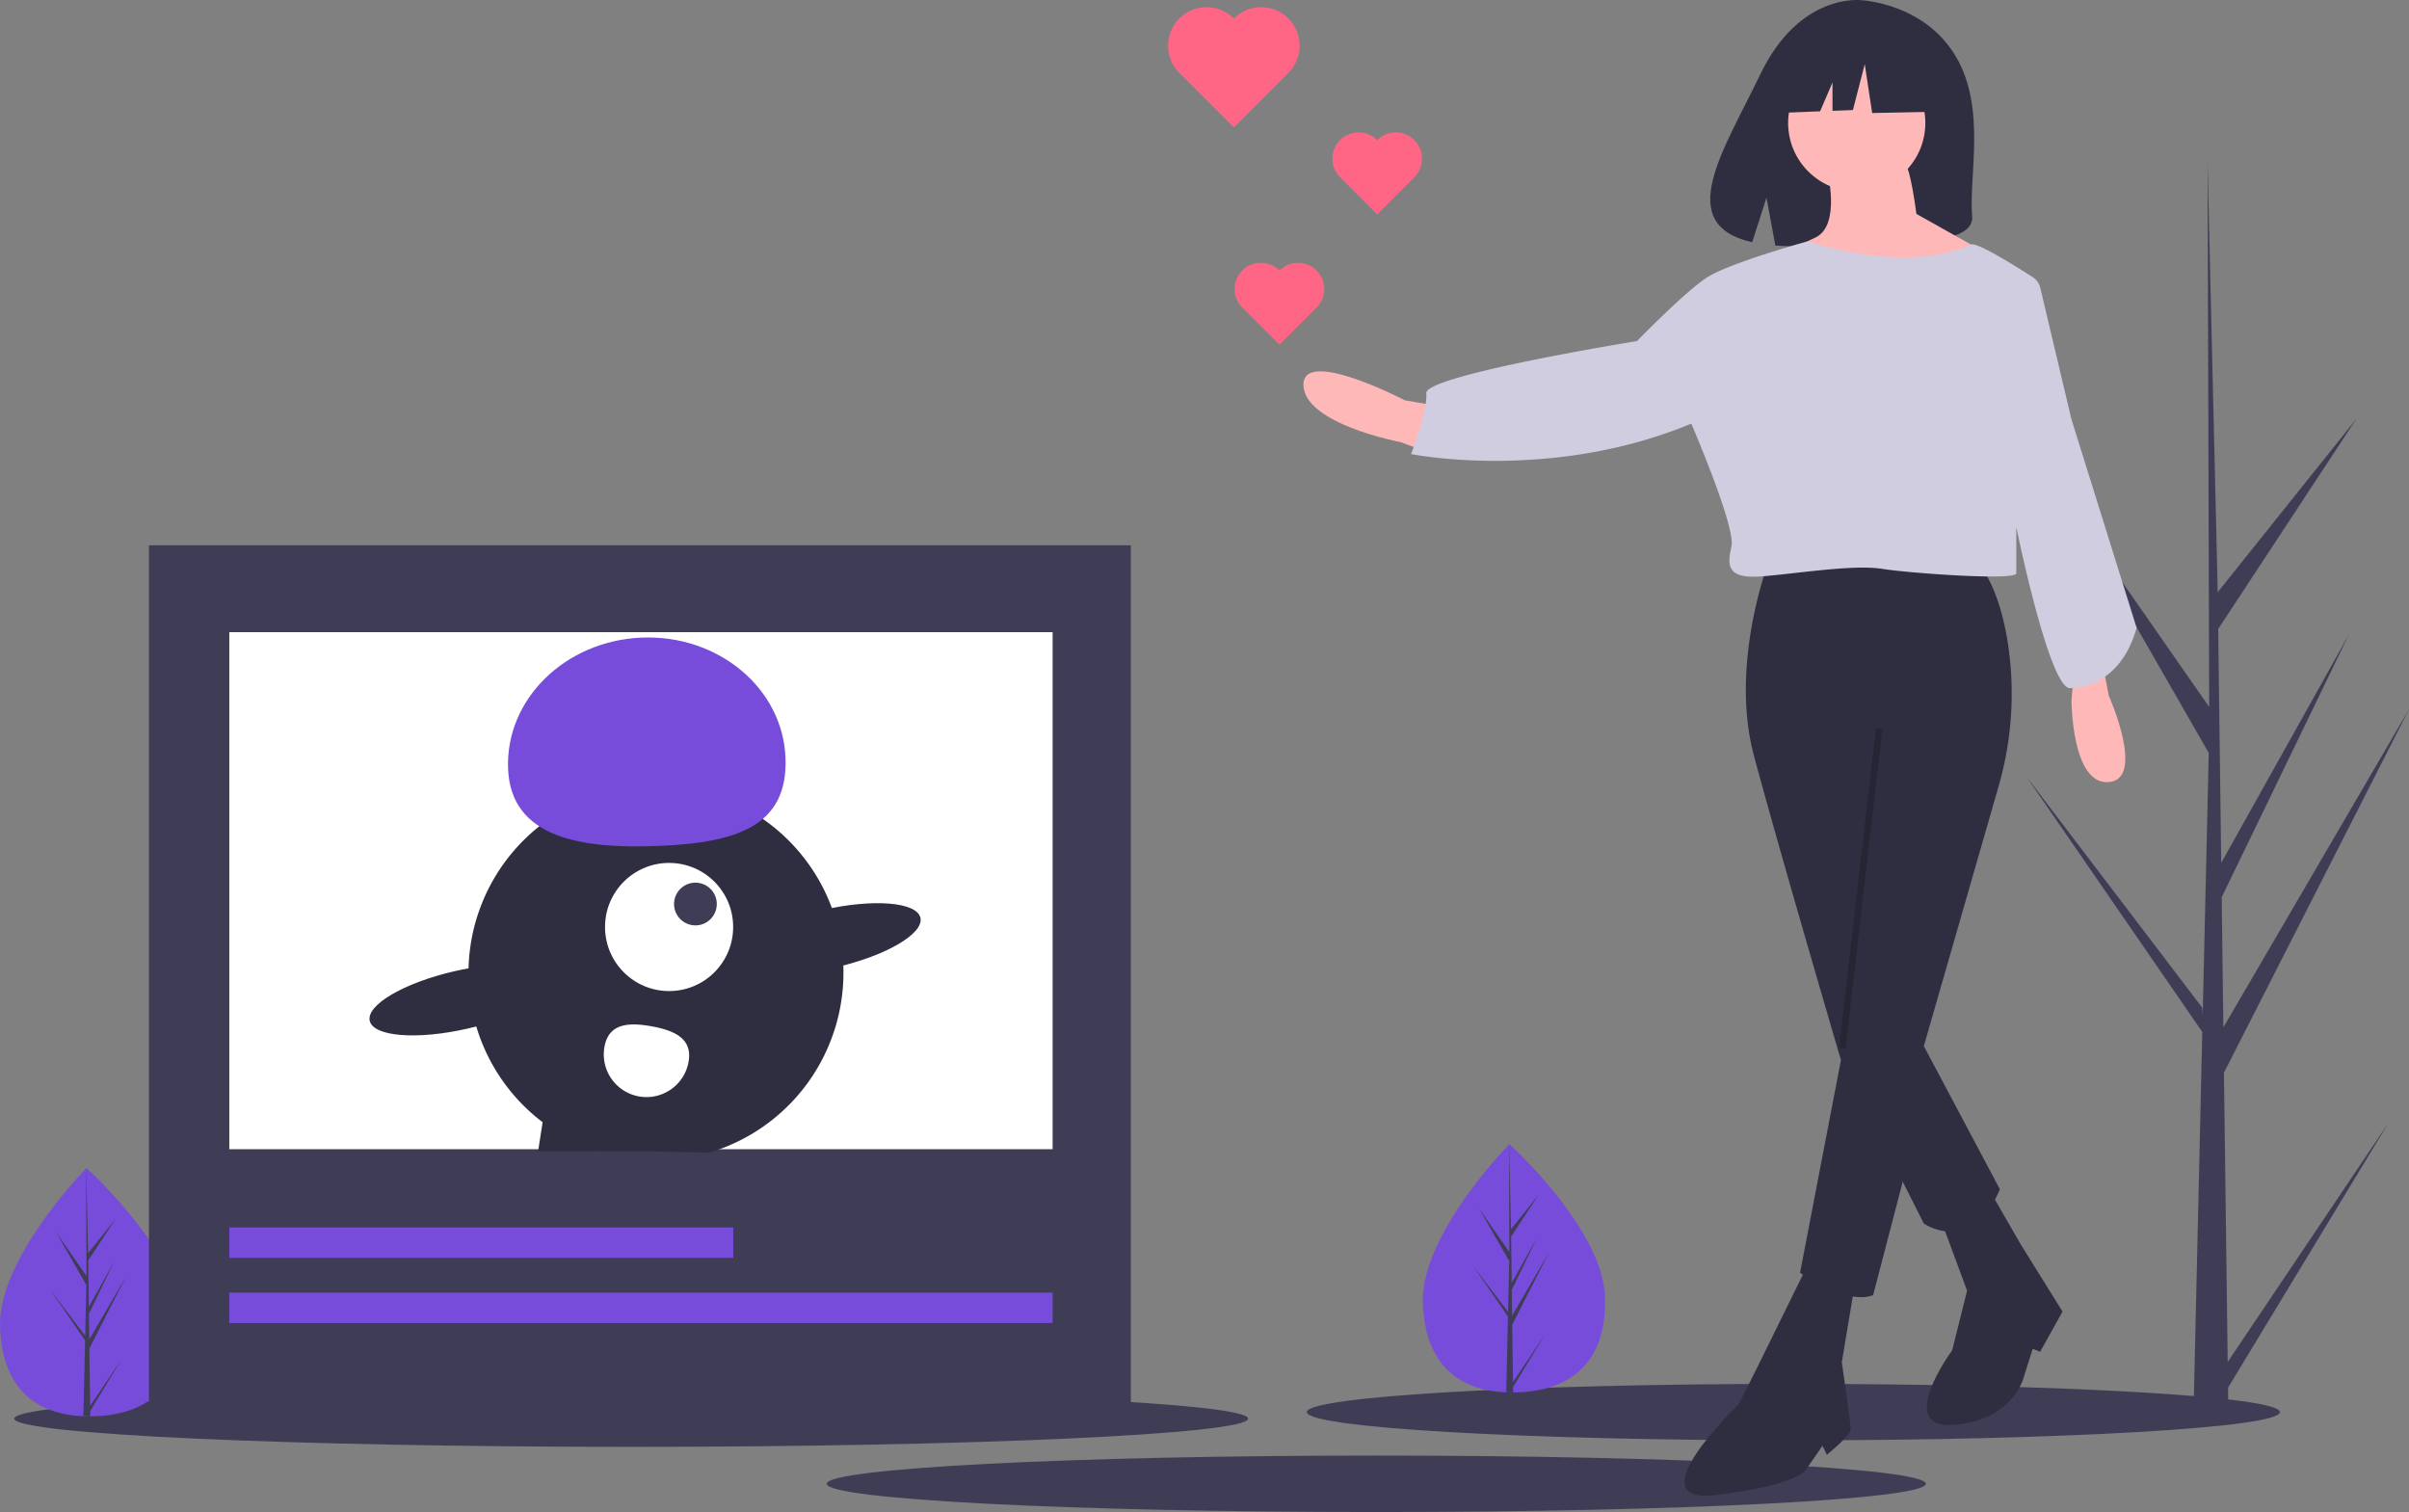 <svg width="478" height="300" fill="none" xmlns="http://www.w3.org/2000/svg"><rect width="100%" height="100%" fill="#808080" stroke="none"/><g clip-path="url(#clip0)"><path d="M388.084 11.208C381.768.538 369.274.04 369.274.04s-12.175-1.557-19.985 14.695c-7.28 15.148-17.327 29.774-1.618 33.32l2.838-8.832 1.757 9.49c2.237.16 4.48.199 6.721.114 16.824-.543 32.845.16 32.329-5.878-.685-8.025 2.844-21.473-3.232-31.74z" fill="#2F2E41"/><path d="M355.848 285.776c53.325 0 96.553-2.509 96.553-5.604 0-3.094-43.228-5.603-96.553-5.603-53.324 0-96.553 2.509-96.553 5.603 0 3.095 43.229 5.604 96.553 5.604zm-230.606 1.293c67.608 0 122.415-2.509 122.415-5.604 0-3.094-54.807-5.603-122.415-5.603S2.826 278.371 2.826 281.465c0 3.095 54.808 5.604 122.416 5.604zM273.088 300c60.229 0 109.054-2.509 109.054-5.604 0-3.094-48.825-5.603-109.054-5.603-60.228 0-109.053 2.509-109.053 5.603 0 3.095 48.825 5.604 109.053 5.604z" fill="#3F3D56"/><path d="M318.46 257.383c.398 13.603-7.55 18.588-17.525 18.879a29.769 29.769 0 0 1-2.066-.01c-9.021-.375-16.162-5.163-16.531-17.814-.383-13.092 15.867-30.102 17.086-31.36l.002-.001.07-.072s18.567 16.777 18.964 30.378z" fill="#774CDA"/><path d="M300.217 274.201l6.336-9.423-6.323 10.436.013 1.061c-.462.003-.921-.005-1.374-.023l.314-13.629-.008-.106.011-.02.03-1.288-6.939-10.074 6.931 9.11.025.273.237-10.298-5.993-10.445 6.01 8.636-.063-21.333v-.071l.003.07.397 16.813 5.463-6.829-5.445 8.278.119 9.21 5.027-8.989-5.008 10.344.066 5.121 7.31-12.522-7.287 14.309.148 11.389z" fill="#3F3D56"/><path d="M36.13 262.125c.397 13.602-7.551 18.588-17.526 18.879-.232.007-.462.011-.692.012-.462.004-.92-.004-1.374-.023C7.517 280.619.376 275.83.007 263.18c-.383-13.092 15.867-30.102 17.086-31.36l.002-.001.07-.072s18.567 16.776 18.964 30.378z" fill="#774CDA"/><path d="M17.886 278.942l6.336-9.422-6.323 10.436.013 1.06a27.21 27.21 0 0 1-1.374-.023l.314-13.629-.009-.105.012-.02.03-1.288-6.939-10.075 6.93 9.111.025.272.238-10.297-5.994-10.445 6.01 8.636-.062-21.333v-.071l.002.069.398 16.814 5.462-6.83-5.444 8.278.12 9.211 5.026-8.989-5.008 10.343.066 5.122 7.31-12.522-7.288 14.308.149 11.389zm424.142-8.726l31.927-47.477-31.861 52.585.066 5.342c-2.33.018-4.638-.021-6.924-.116l1.584-68.673-.044-.529.059-.103.151-6.489-34.963-50.761 34.922 45.904.124 1.372 1.196-51.885-30.199-52.628 30.285 43.514-.316-107.492v-.358l.011.352 2.004 84.718 27.523-34.412-27.433 41.71.601 46.41 25.327-45.294-25.234 52.117.335 25.806L478 140.735l-36.719 72.097.747 57.384z" fill="#3F3D56"/><path d="M350.662 112.271s-7.397 19.826-2.663 37.58c4.735 17.754 17.163 60.069 17.163 60.069l16.571 32.845s9.469 6.51 15.091-6.806l-15.091-28.407 14.772-51.326a66.216 66.216 0 0 0 1.746-29.567c-.842-4.874-2.278-9.75-4.682-13.5 0 0-38.468-5.918-42.907-.888z" fill="#2F2E41"/><path d="M366.049 206.369l-8.877 46.161s9.173 6.51 14.5 4.439l8.877-34.029-14.5-16.571z" fill="#2F2E41"/><path d="M358.356 251.643l-9.469 19.233-3.847 7.694s-21.01 20.121-4.439 18.05c16.571-2.071 17.755-5.03 17.755-5.03l3.255-4.735.887 1.776s4.735-3.847 4.735-5.031c0-1.183-1.775-13.315-1.775-13.315l2.367-14.204-9.469-4.438zm26.927-9.173l5.031 13.611-2.959 11.836s-11.541 15.683.296 14.796c11.836-.888 13.907-9.469 13.907-9.469l1.776-5.623 1.479.592 4.439-7.989-8.285-13.316-5.623-9.765-10.061 5.327z" fill="#2F2E41"/><path d="M416.65 128.842l1.775 9.173s7.398 16.571 0 17.163c-7.398.591-7.398-16.275-7.398-16.275l.592-6.806 5.031-3.255zM289.113 81.201l-10.357-1.775s-20.418-10.653-20.122-2.96c.296 7.694 19.234 11.245 19.234 11.245l5.623 2.072 5.622-8.582zm79.304-43.202c7.517 0 13.612-6.094 13.612-13.612 0-7.517-6.095-13.611-13.612-13.611-7.518 0-13.612 6.094-13.612 13.611 0 7.518 6.094 13.612 13.612 13.612z" fill="#FFB8B8"/><path d="M362.498 33.56s2.959 11.245-2.367 13.612c-5.326 2.367-5.918 4.143-5.918 4.143s35.509 11.244 38.172-2.071l-12.132-6.806s-1.184-9.47-2.367-10.061c-1.184-.592-15.388 1.184-15.388 1.184z" fill="#FFB8B8"/><path d="M404.846 57.138a3.55 3.55 0 0 0-1.533-2.168c-3.09-1.99-11.132-7.045-12.229-6.457-1.362.73-11.807 5.73-32.477-.616 0 0-15.638 4.305-20.077 7.264-4.439 2.96-13.717 12.511-13.717 12.511s-42.106 6.794-41.81 10.345c.296 3.55-3.018 12.069-3.018 12.069s27.587 5.603 55.604-6.034c0 0 8.859 20.525 7.971 24.372-.887 3.847-.887 6.51 6.215 5.918 7.101-.591 18.05-2.367 23.672-1.479 5.623.888 26.632 2.367 26.632.888v-9.174s6.51 31.958 10.653 31.958c4.142 0 10.557-2.497 13.221-11.966l-12.932-41.38-6.175-26.05z" fill="#D0CDE1"/><path opacity=".2" d="M372.222 144.537l-7.308 63.364 1.284.148 7.308-63.364-1.284-.148z" fill="#000"/><path d="M385.292 10.666L372.948 4.2l-17.046 2.646-3.527 15.576 8.779-.338 2.453-5.722v5.628l4.051-.155 2.351-9.111 1.47 9.698 14.401-.294-.588-11.462z" fill="#2F2E41"/><path d="M253.875 53.666a5.208 5.208 0 0 0-8.502 1.682 5.216 5.216 0 0 0 .006 3.99 5.192 5.192 0 0 0 1.134 1.69l7.362 7.362 7.362-7.362a5.205 5.205 0 0 0-7.362-7.362zm19.397-25.862a5.208 5.208 0 0 0-8.502 1.682 5.196 5.196 0 0 0 1.14 5.68l7.362 7.362 7.362-7.362a5.205 5.205 0 0 0-7.362-7.362zM244.824 3.666a7.654 7.654 0 0 0-5.406-2.242 7.644 7.644 0 0 0-5.405 13.052l10.811 10.81 10.81-10.81a7.656 7.656 0 0 0 2.242-5.406 7.652 7.652 0 0 0-2.239-5.407 7.641 7.641 0 0 0-10.813.003z" fill="#FF6584"/><path d="M224.381 108.19H29.551v172.413h194.83V108.19z" fill="#3F3D56"/><path d="M208.864 125.431H45.499v102.586h163.365V125.431z" fill="#fff"/><path d="M140.94 228.63l.577-.182a37.25 37.25 0 0 0 25.815-36.883c-.145-3.9-.91-7.751-2.267-11.41a37.205 37.205 0 0 0-40.992-23.796 37.205 37.205 0 0 0-31.103 35.766 37.17 37.17 0 0 0 25.263 36.13c.194.068.392.133.586.193h10.668l11.453.182z" fill="#2F2E41"/><path d="M119.401 220.737l-1.168 7.517-.03.194h-11.436l.901-5.793.612-3.931 11.121 2.013zm21.539 7.892l.031-.181.668-3.685-11.121-2.013-1.03 5.698 11.452.181z" fill="#2F2E41"/><path d="M132.763 196.635c7.021 0 12.712-5.692 12.712-12.712 0-7.021-5.691-12.713-12.712-12.713s-12.712 5.692-12.712 12.713c0 7.02 5.691 12.712 12.712 12.712z" fill="#fff"/><path d="M137.988 183.603a4.237 4.237 0 1 0 0-8.474 4.237 4.237 0 0 0 0 8.474z" fill="#3F3D56"/><path d="M100.817 152.557c-.559-13.771 11.309-25.434 26.508-26.051 15.199-.618 27.974 10.045 28.534 23.815.559 13.77-10.007 16.899-25.206 17.516-15.199.617-29.277-1.51-29.836-15.28z" fill="#774CDA"/><path d="M165.809 191.935c10.011-2.295 17.543-6.703 16.823-9.846-.721-3.143-9.421-3.83-19.432-1.535-10.012 2.294-17.544 6.702-16.823 9.845.72 3.143 9.42 3.831 19.432 1.536zm-73.014 12.142c10.012-2.295 17.544-6.703 16.823-9.846-.72-3.143-9.42-3.83-19.432-1.536-10.011 2.295-17.543 6.703-16.823 9.846.72 3.143 9.42 3.831 19.432 1.536z" fill="#2F2E41"/><path d="M119.943 207.679a8.471 8.471 0 0 0 10.137 9.797 8.46 8.46 0 0 0 3.033-1.32 8.457 8.457 0 0 0 3.509-5.458c.834-4.606-2.727-6.235-7.333-7.069-4.605-.834-8.512-.556-9.346 4.05z" fill="#fff"/><path d="M145.501 243.534H45.499v6.035h100.002v-6.035zm63.363 12.932H45.499v6.034h163.365v-6.034z" fill="#774CDA"/></g><defs><clipPath id="clip0"><path fill="#fff" d="M0 0h478v300H0z"/></clipPath></defs></svg>